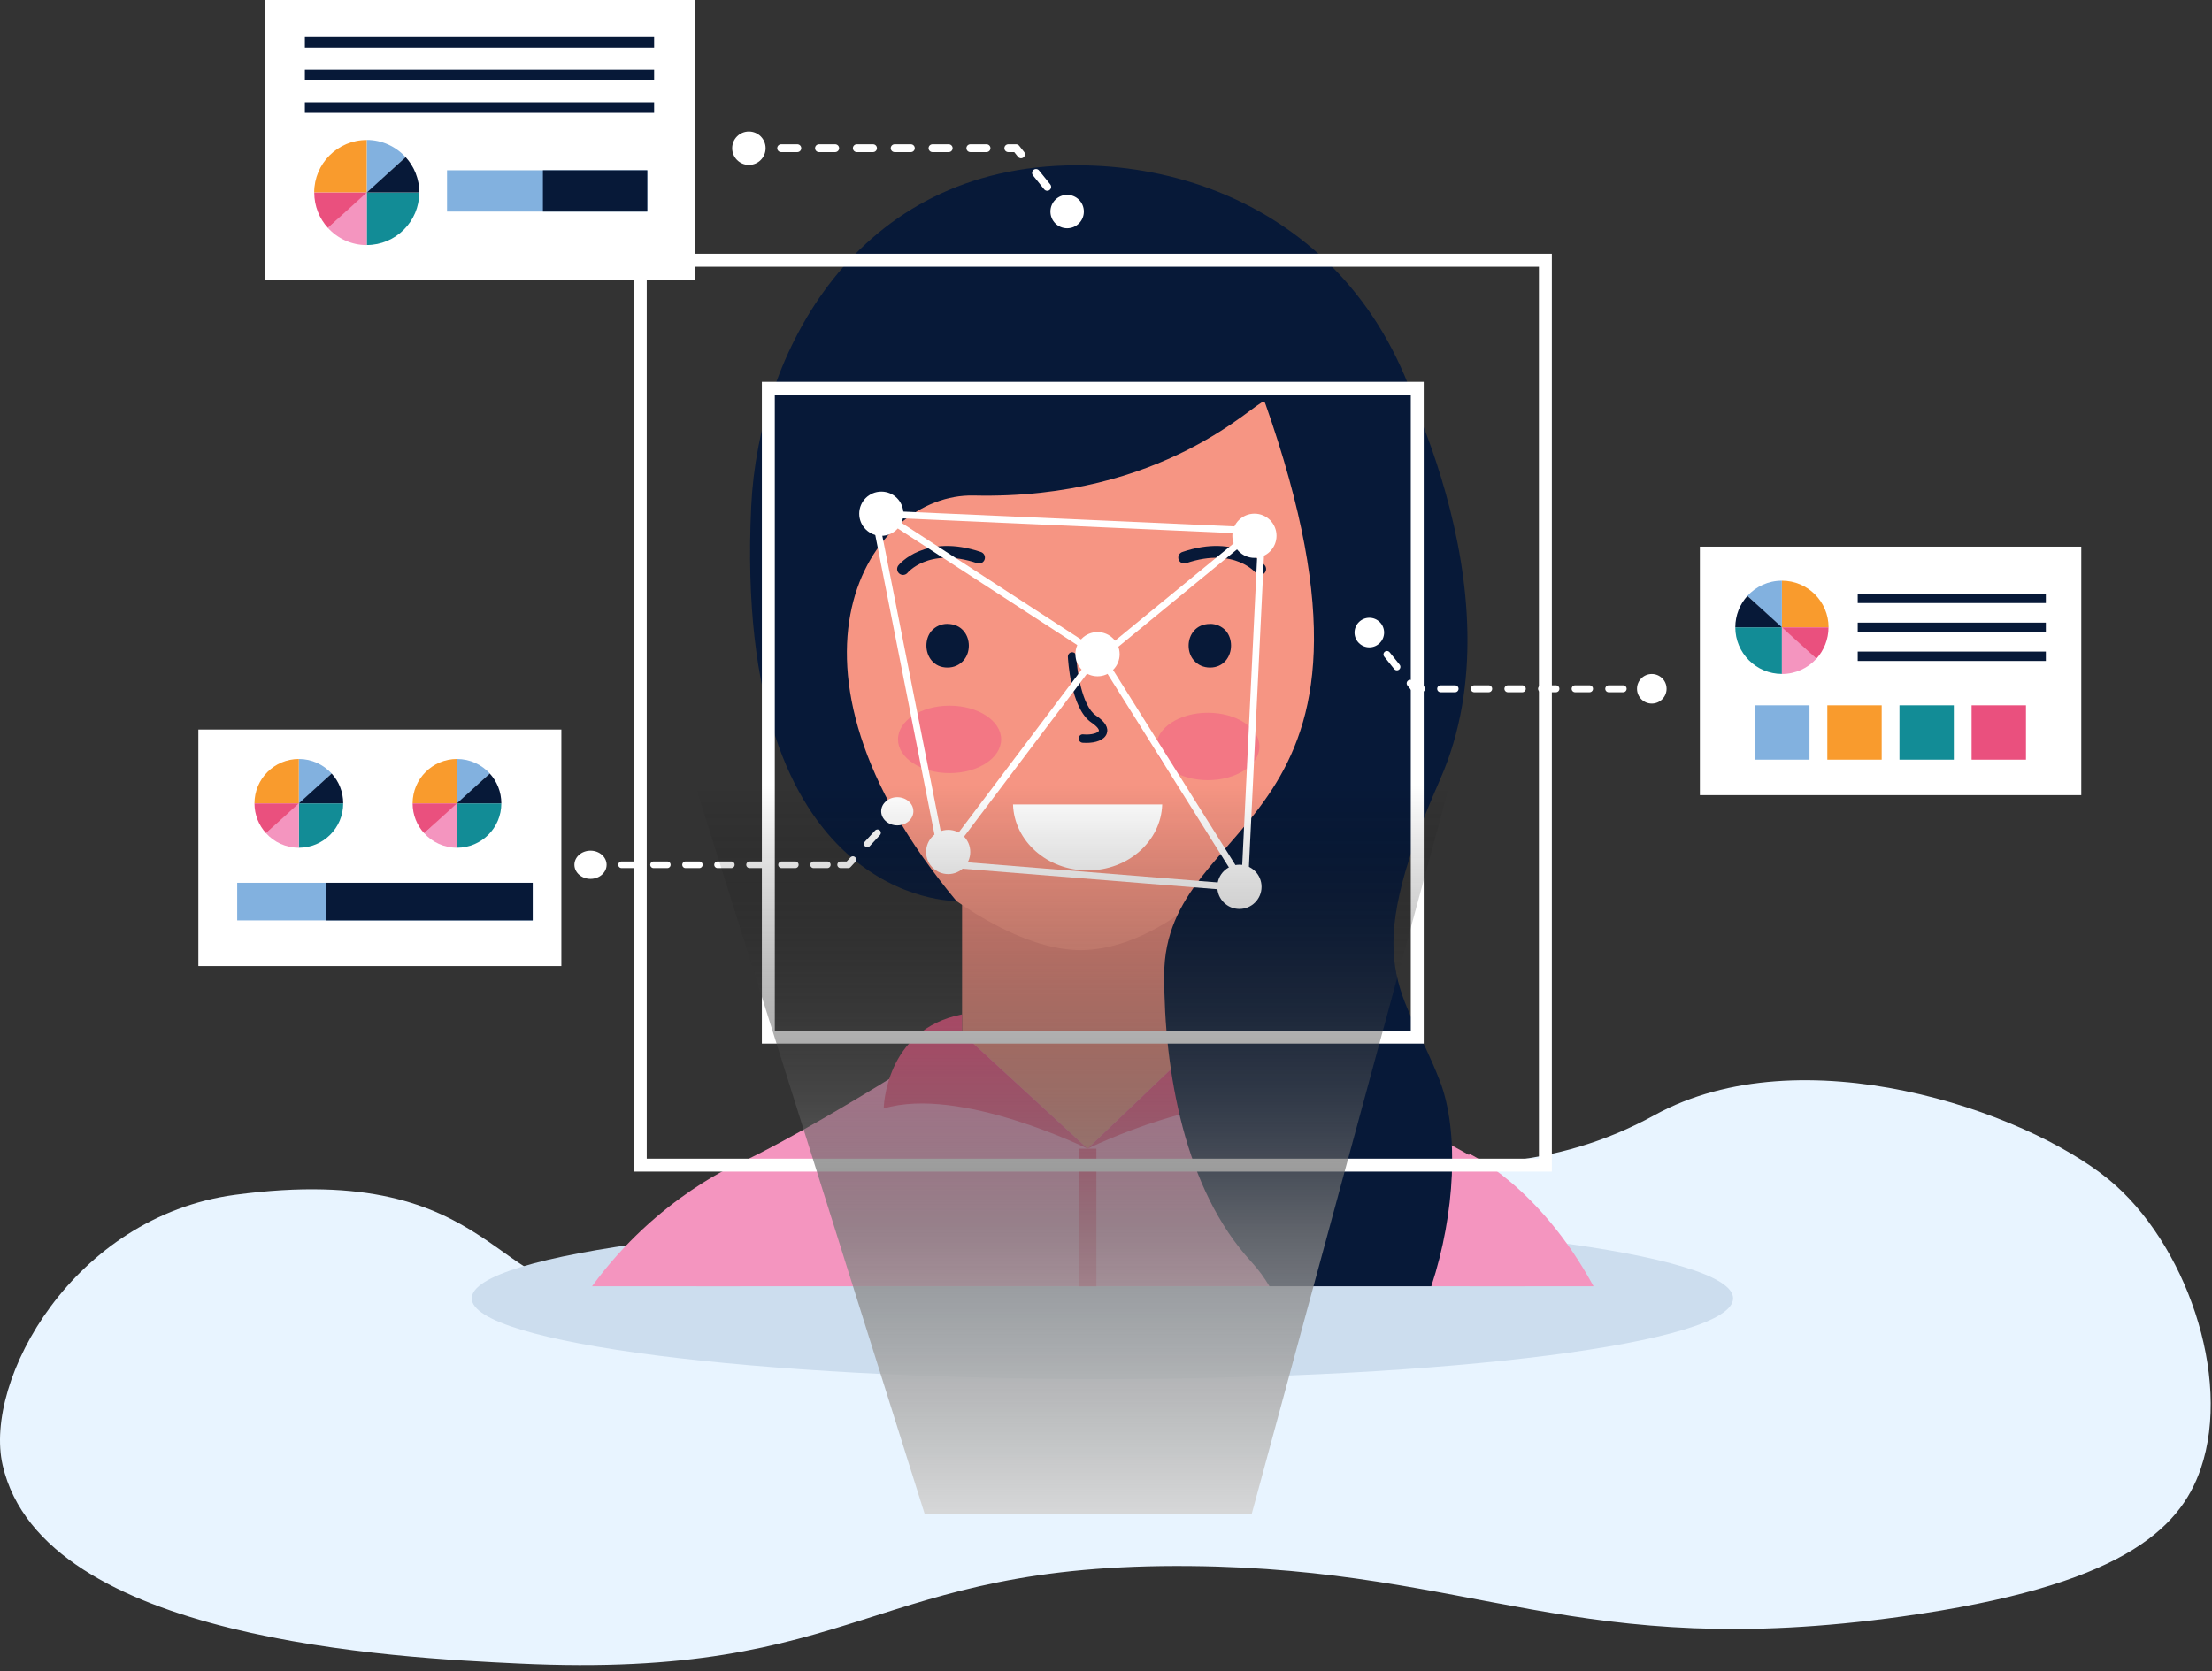 <svg width="356" height="269" viewBox="0 0 356 269" fill="none" xmlns="http://www.w3.org/2000/svg">
<rect x="0" y="0" width="356" height="269" fill="#333333" stroke="none"/>
<path d="M0.425 235.865C6.921 264.133 63.875 266.851 83.481 267.789C138.824 270.428 139.833 251.567 191.678 252.098C237.633 252.567 253.643 267.545 306.16 260.212C341.103 255.334 350.809 246.339 354.197 236.407C359.284 221.502 351.661 199.946 339.381 189.873C325.727 178.673 289.925 166.5 266.296 179.5C234.051 197.24 200.981 179.5 168.425 179.5C141.425 179.5 125.822 199.744 97.925 206.5C79.74 210.904 80.796 186.555 37.795 192.344C11.796 195.844 -2.723 222.177 0.425 235.865Z" fill="#E8F4FF"/>
<path d="M177.425 222C233.482 222 278.925 216.18 278.925 209C278.925 201.82 233.482 196 177.425 196C121.368 196 75.925 201.82 75.925 209C75.925 216.18 121.368 222 177.425 222Z" fill="#CCDDEE"/>
<path d="M245.365 207.06C244.235 194.72 240.965 188.7 240.965 188.7C228.635 180.42 194.525 166.32 194.525 166.32H154.835C154.835 166.32 130.535 182.16 117.215 188.09C117.215 188.09 113.765 194.88 112.095 207.06H245.365Z" fill="#F495BF"/>
<path d="M194.525 166.32L175.035 184.91L154.835 166.32V133.1H194.525V166.32Z" fill="#E78779"/>
<path d="M175.035 184.91C175.035 184.91 195.575 174.76 207.845 178.44C207.845 178.44 206.975 165.71 194.525 163.29V166.32L175.035 184.91Z" fill="#EA507E"/>
<path d="M175.035 184.91C175.035 184.91 154.495 174.76 142.225 178.44C142.225 178.44 142.385 165.71 154.835 163.29V166.32L175.035 184.91Z" fill="#EA507E"/>
<path d="M176.455 184.91H173.605V207.07H176.455V184.91Z" fill="#EA507E"/>
<path d="M216.625 110.21C213.205 124.99 192.515 152.95 173.865 152.95C157.845 152.95 132.075 129.69 130.945 114.35C130.945 114.35 126.955 86.96 126.385 77.75C124.685 50.5 150.175 28.33 173.865 28.33C197.575 28.33 223.965 50.51 222.025 77.75C221.375 86.98 218.705 101.21 216.625 110.21Z" fill="#F69583"/>
<path d="M214.805 90.26C214.805 76.34 203.425 64.65 203.425 64.65C201.955 64.65 187.375 80.48 156.715 79.77C139.965 79.38 122.015 106.63 153.925 145.04C153.925 145.04 117.815 145.75 120.905 81.43C122.075 57.05 137.525 26.61 173.335 26.61C202.355 26.61 231.775 46.13 231.775 91.26C231.775 117.43 214.815 114.01 214.815 90.26H214.805Z" fill="#071938"/>
<path d="M256.465 207.06C247.685 190.86 236.425 185.71 236.425 185.71C236.425 185.71 236.475 193.54 236.505 207.06H256.475H256.465Z" fill="#F495BF"/>
<path d="M119.115 207.06C119.145 194.42 119.185 187.13 119.185 187.13C119.185 187.13 105.825 192.58 95.285 207.06H119.115Z" fill="#F495BF"/>
<path d="M201.385 203.12C202.545 204.38 203.505 205.7 204.305 207.06H230.355C234.235 195.25 234.815 182.06 231.765 174.1C225.985 159.01 218.265 156.08 231.765 125.49C245.265 94.9 223.465 56.29 223.465 56.29L203.575 64.78C228.205 134.63 187.365 130.39 187.365 157.01C187.365 172.3 190.595 191.42 201.395 203.12H201.385Z" fill="#071938"/>
<path d="M174.865 119.59C174.665 119.59 174.435 119.58 174.225 119.57C173.865 119.53 173.565 119.21 173.615 118.84C173.645 118.47 173.935 118.16 174.355 118.22C175.705 118.35 176.735 117.96 176.845 117.66C176.905 117.53 176.765 117.07 175.645 116.31C172.275 114.02 171.885 106.04 171.865 105.71C171.865 105.34 172.135 105.02 172.525 105C172.905 104.99 173.205 105.27 173.215 105.64C173.315 107.76 174.065 113.61 176.395 115.2C177.885 116.19 178.455 117.17 178.115 118.11C177.735 119.16 176.295 119.59 174.865 119.59Z" fill="#071938"/>
<path d="M152.475 100.43C151.465 100.43 150.555 100.84 149.905 101.57C149.365 102.22 149.095 103.04 149.095 103.93C149.095 105.68 150.265 107.46 152.475 107.46C153.525 107.46 154.435 107.05 155.075 106.31C155.625 105.68 155.925 104.85 155.925 103.93C155.925 102.2 154.755 100.44 152.485 100.44L152.475 100.43Z" fill="#071938"/>
<path d="M194.745 100.43C195.755 100.43 196.665 100.84 197.315 101.57C197.855 102.22 198.125 103.04 198.125 103.93C198.125 105.68 196.955 107.46 194.745 107.46C193.695 107.46 192.785 107.05 192.145 106.31C191.595 105.68 191.295 104.85 191.295 103.93C191.295 102.2 192.465 100.44 194.735 100.44L194.745 100.43Z" fill="#071938"/>
<path d="M202.815 91.6C202.815 91.6 199.025 86.9 190.585 89.76" stroke="#071938" stroke-width="1.9" stroke-linecap="round" stroke-linejoin="round"/>
<path d="M145.335 91.6C145.335 91.6 149.125 86.9 157.565 89.76" stroke="#071938" stroke-width="1.9" stroke-linecap="round" stroke-linejoin="round"/>
<path d="M161.125 119.02C161.125 122.02 157.415 124.45 152.825 124.45C148.235 124.45 144.525 122.02 144.525 119.02C144.525 116.02 148.235 113.6 152.825 113.6C157.415 113.6 161.125 116.03 161.125 119.02Z" fill="#F37784"/>
<path d="M202.695 120.17C202.695 123.16 198.975 125.59 194.395 125.59C189.815 125.59 186.095 123.17 186.095 120.17C186.095 117.17 189.805 114.74 194.395 114.74C198.985 114.74 202.695 117.17 202.695 120.17Z" fill="#F37784"/>
<path d="M163.035 129.5C163.225 135.38 168.515 140.12 175.045 140.12C181.575 140.12 186.865 135.39 187.045 129.5H163.035Z" fill="white"/>
<path d="M248.715 41.9H103.045V187.56H248.715V41.9Z" stroke="white" stroke-width="2.08" stroke-miterlimit="10"/>
<path d="M228.095 62.51H123.655V166.95H228.095V62.51Z" stroke="white" stroke-width="2.08" stroke-miterlimit="10"/>
<path d="M145.395 82.7C145.395 84.66 143.805 86.26 141.845 86.26C139.885 86.26 138.285 84.67 138.285 82.7C138.285 80.73 139.875 79.14 141.845 79.14C143.815 79.14 145.395 80.73 145.395 82.7Z" fill="white"/>
<path d="M180.195 105.31C180.195 107.27 178.605 108.87 176.635 108.87C174.665 108.87 173.075 107.28 173.075 105.31C173.075 103.34 174.665 101.75 176.635 101.75C178.605 101.75 180.195 103.34 180.195 105.31Z" fill="white"/>
<path d="M205.445 86.25C205.445 88.21 203.855 89.81 201.895 89.81C199.935 89.81 198.335 88.22 198.335 86.25C198.335 84.28 199.925 82.69 201.895 82.69C203.865 82.69 205.445 84.28 205.445 86.25Z" fill="white"/>
<path d="M156.155 137.15C156.155 139.11 154.565 140.71 152.605 140.71C150.645 140.71 149.045 139.12 149.045 137.15C149.045 135.18 150.645 133.59 152.605 133.59C154.565 133.59 156.155 135.18 156.155 137.15Z" fill="white"/>
<path d="M203.035 142.76C203.035 144.72 201.445 146.32 199.475 146.32C197.505 146.32 195.915 144.73 195.915 142.76C195.915 140.79 197.505 139.2 199.475 139.2C201.445 139.2 203.035 140.79 203.035 142.76Z" fill="white"/>
<path d="M152.605 137.15L176.635 105.31L141.835 82.7" stroke="white" stroke-width="1.09" stroke-miterlimit="10"/>
<path d="M178.275 107.5L200.385 142.76" stroke="white" stroke-width="1.09" stroke-miterlimit="10"/>
<path d="M200.385 140.96L203.035 86.25" stroke="white" stroke-width="1.09" stroke-miterlimit="10"/>
<path d="M151.505 137.15L140.745 82.7L201.895 85.43L178.775 104.4" stroke="white" stroke-width="1.09" stroke-miterlimit="10"/>
<path d="M153.715 139.2L197.955 142.76" stroke="white" stroke-width="1.09" stroke-miterlimit="10"/>
<path d="M120.965 23.86H122.225" stroke="white" stroke-width="1.26" stroke-linecap="round" stroke-linejoin="round"/>
<path d="M125.715 23.86H160.535" stroke="white" stroke-width="1.26" stroke-linecap="round" stroke-linejoin="round" stroke-dasharray="2.61 3.48"/>
<path d="M162.275 23.86H163.535L164.325 24.85" stroke="white" stroke-width="1.26" stroke-linecap="round" stroke-linejoin="round"/>
<path d="M166.735 27.84L169.745 31.58" stroke="white" stroke-width="1.26" stroke-linecap="round" stroke-linejoin="round" stroke-dasharray="2.88 3.84"/>
<path d="M170.945 33.08L171.735 34.06" stroke="white" stroke-width="1.26" stroke-linecap="round" stroke-linejoin="round"/>
<path d="M117.835 23.86C117.835 25.34 119.035 26.55 120.525 26.55C122.015 26.55 123.215 25.35 123.215 23.86C123.215 22.37 122.015 21.17 120.525 21.17C119.035 21.17 117.835 22.37 117.835 23.86Z" fill="white"/>
<path d="M169.056 34.06C169.056 35.54 170.256 36.75 171.746 36.75C173.236 36.75 174.436 35.55 174.436 34.06C174.436 32.57 173.236 31.37 171.746 31.37C170.256 31.37 169.056 32.57 169.056 34.06Z" fill="white"/>
<path d="M111.795 0H42.635V45.07H111.795V0Z" fill="white"/>
<path d="M59.025 30.99C59.025 31.17 65.275 25.3 65.275 25.3C63.725 23.6 61.495 22.53 59.025 22.53V30.98V30.99Z" fill="#82B1DF"/>
<path d="M50.565 30.99H59.015V22.54C54.345 22.54 50.565 26.33 50.565 30.99Z" fill="#F99B2D"/>
<path d="M67.475 31H59.015V39.45C63.685 39.45 67.475 35.66 67.475 31Z" fill="#128C96"/>
<path d="M59.025 30.99H67.485C67.485 28.8 66.655 26.8 65.285 25.3L59.035 30.99H59.025Z" fill="#071938"/>
<path d="M59.025 31C59.025 30.82 52.775 36.69 52.775 36.69C54.325 38.39 56.555 39.46 59.025 39.46V31.01V31Z" fill="#F495BF"/>
<path d="M59.025 31H50.575C50.575 33.19 51.405 35.19 52.775 36.69L59.025 31Z" fill="#EA507E"/>
<path d="M105.275 5.95H49.065V7.66H105.275V5.95Z" fill="#071938"/>
<path d="M105.275 11.2H49.065V12.91H105.275V11.2Z" fill="#071938"/>
<path d="M105.275 16.45H49.065V18.16H105.275V16.45Z" fill="#071938"/>
<path d="M104.175 27.41H71.945V34.06H104.175V27.41Z" fill="#82B1DF"/>
<path d="M104.175 27.41H87.376V34.06H104.175V27.41Z" fill="#071938"/>
<path d="M95.459 139.21H96.68" stroke="white" stroke-width="1.07" stroke-linecap="round" stroke-linejoin="round"/>
<path d="M100.035 139.21H133.601" stroke="white" stroke-width="1.07" stroke-linecap="round" stroke-linejoin="round" stroke-dasharray="2.21 2.94"/>
<path d="M135.291 139.21H136.5L137.265 138.38" stroke="white" stroke-width="1.07" stroke-linecap="round" stroke-linejoin="round"/>
<path d="M139.582 135.85L142.492 132.69" stroke="white" stroke-width="1.07" stroke-linecap="round" stroke-linejoin="round" stroke-dasharray="2.43 3.24"/>
<path d="M143.645 131.43L144.409 130.6" stroke="white" stroke-width="1.07" stroke-linecap="round" stroke-linejoin="round"/>
<path d="M92.445 139.21C92.445 137.96 93.598 136.94 95.036 136.94C96.474 136.94 97.627 137.96 97.627 139.21C97.627 140.46 96.463 141.48 95.036 141.48C93.609 141.48 92.445 140.46 92.445 139.21Z" fill="white"/>
<path d="M141.818 130.6C141.818 129.35 142.983 128.33 144.409 128.33C145.836 128.33 147 129.35 147 130.6C147 131.85 145.836 132.87 144.409 132.87C142.983 132.87 141.818 131.85 141.818 130.6Z" fill="white"/>
<path d="M90.345 117.44H31.925V155.51H90.345V117.44Z" fill="white"/>
<path d="M48.095 129.32C48.095 129.47 53.375 124.52 53.375 124.52C52.065 123.09 50.185 122.18 48.095 122.18V129.32Z" fill="#82B1DF"/>
<path d="M40.955 129.32H48.095V122.18C44.155 122.18 40.955 125.38 40.955 129.32Z" fill="#F99B2D"/>
<path d="M55.235 129.33H48.095V136.47C52.035 136.47 55.235 133.27 55.235 129.33Z" fill="#128C96"/>
<path d="M48.095 129.32H55.235C55.235 127.47 54.535 125.78 53.375 124.52L48.095 129.32Z" fill="#071938"/>
<path d="M48.095 129.33C48.095 129.18 42.815 134.13 42.815 134.13C44.115 135.57 46.005 136.47 48.095 136.47V129.33Z" fill="#F495BF"/>
<path d="M48.095 129.33H40.955C40.955 131.18 41.665 132.87 42.815 134.13L48.095 129.33Z" fill="#EA507E"/>
<path d="M73.545 129.32C73.545 129.47 78.835 124.52 78.835 124.52C77.525 123.09 75.645 122.18 73.545 122.18V129.32Z" fill="#82B1DF"/>
<path d="M66.405 129.32H73.545V122.18C69.605 122.18 66.405 125.38 66.405 129.32Z" fill="#F99B2D"/>
<path d="M80.685 129.33H73.545V136.47C77.495 136.47 80.685 133.27 80.685 129.33Z" fill="#128C96"/>
<path d="M73.545 129.32H80.685C80.685 127.47 79.975 125.78 78.825 124.52L73.535 129.32H73.545Z" fill="#071938"/>
<path d="M73.545 129.33C73.545 129.18 68.265 134.13 68.265 134.13C69.575 135.57 71.455 136.47 73.545 136.47V129.33Z" fill="#F495BF"/>
<path d="M73.545 129.33H66.405C66.405 131.18 67.105 132.87 68.265 134.13L73.545 129.33Z" fill="#EA507E"/>
<path d="M85.735 142.11H38.175V148.16H85.735V142.11Z" fill="#82B1DF"/>
<path d="M85.735 142.11H52.505V148.16H85.735V142.11Z" fill="#071938"/>
<path style="mix-blend-mode:screen" d="M148.825 243.73H201.445L244.785 84H98.535L148.825 243.73Z" fill="url(#paint0_linear_418_658)"/>
<path d="M265.44 110.88H264.32" stroke="white" stroke-width="1.12" stroke-linecap="round" stroke-linejoin="round"/>
<path d="M261.23 110.88H230.32" stroke="white" stroke-width="1.12" stroke-linecap="round" stroke-linejoin="round" stroke-dasharray="2.32 3.09"/>
<path d="M228.78 110.88H227.66L226.95 110" stroke="white" stroke-width="1.12" stroke-linecap="round" stroke-linejoin="round"/>
<path d="M224.82 107.35L222.15 104.03" stroke="white" stroke-width="1.12" stroke-linecap="round" stroke-linejoin="round" stroke-dasharray="2.56 3.41"/>
<path d="M221.08 102.7L220.37 101.83" stroke="white" stroke-width="1.12" stroke-linecap="round" stroke-linejoin="round"/>
<path d="M268.22 110.88C268.22 109.56 267.16 108.5 265.84 108.5C264.52 108.5 263.46 109.57 263.46 110.88C263.46 112.19 264.53 113.26 265.84 113.26C267.15 113.26 268.22 112.19 268.22 110.88Z" fill="white"/>
<path d="M222.76 101.83C222.76 100.51 221.69 99.45 220.38 99.45C219.07 99.45 218 100.52 218 101.83C218 103.14 219.07 104.21 220.38 104.21C221.69 104.21 222.76 103.14 222.76 101.83Z" fill="white"/>
<path d="M334.96 88H273.58V128H334.96V88Z" fill="white"/>
<path d="M286.78 100.98C286.78 101.14 281.23 95.93 281.23 95.93C282.6 94.42 284.58 93.48 286.78 93.48V100.98Z" fill="#82B1DF"/>
<path d="M294.29 100.98H286.79V93.48C290.93 93.48 294.29 96.84 294.29 100.98Z" fill="#F99B2D"/>
<path d="M279.28 100.99H286.78V108.49C282.64 108.49 279.28 105.13 279.28 100.99Z" fill="#128C96"/>
<path d="M286.78 100.98H279.28C279.28 99.04 280.02 97.26 281.23 95.93L286.78 100.98Z" fill="#071938"/>
<path d="M286.78 100.99C286.78 100.83 292.33 106.04 292.33 106.04C290.96 107.55 288.98 108.5 286.78 108.5V101V100.99Z" fill="#F495BF"/>
<path d="M286.78 100.99H294.28C294.28 102.93 293.54 104.71 292.33 106.04L286.78 100.99Z" fill="#EA507E"/>
<path d="M329.26 95.57H298.98V97.08H329.26V95.57Z" fill="#071938"/>
<path d="M329.26 100.23H298.98V101.74H329.26V100.23Z" fill="#071938"/>
<path d="M329.26 104.89H298.98V106.4H329.26V104.89Z" fill="#071938"/>
<path d="M291.22 113.54H282.47V122.29H291.22V113.54Z" fill="#82B1DF"/>
<path d="M302.84 113.54H294.09V122.29H302.84V113.54Z" fill="#F99B2D"/>
<path d="M314.45 113.54H305.7V122.29H314.45V113.54Z" fill="#128C96"/>
<path d="M326.06 113.54H317.31V122.29H326.06V113.54Z" fill="#EA507E"/>
<defs>
<linearGradient id="paint0_linear_418_658" x1="171.655" y1="264.68" x2="171.655" y2="61.38" gradientUnits="userSpaceOnUse">
<stop stop-color="white"/>
<stop offset="0.33" stop-color="#7A7A7A" stop-opacity="0.76"/>
<stop offset="0.68" stop-opacity="0"/>
</linearGradient>
</defs>
</svg>
